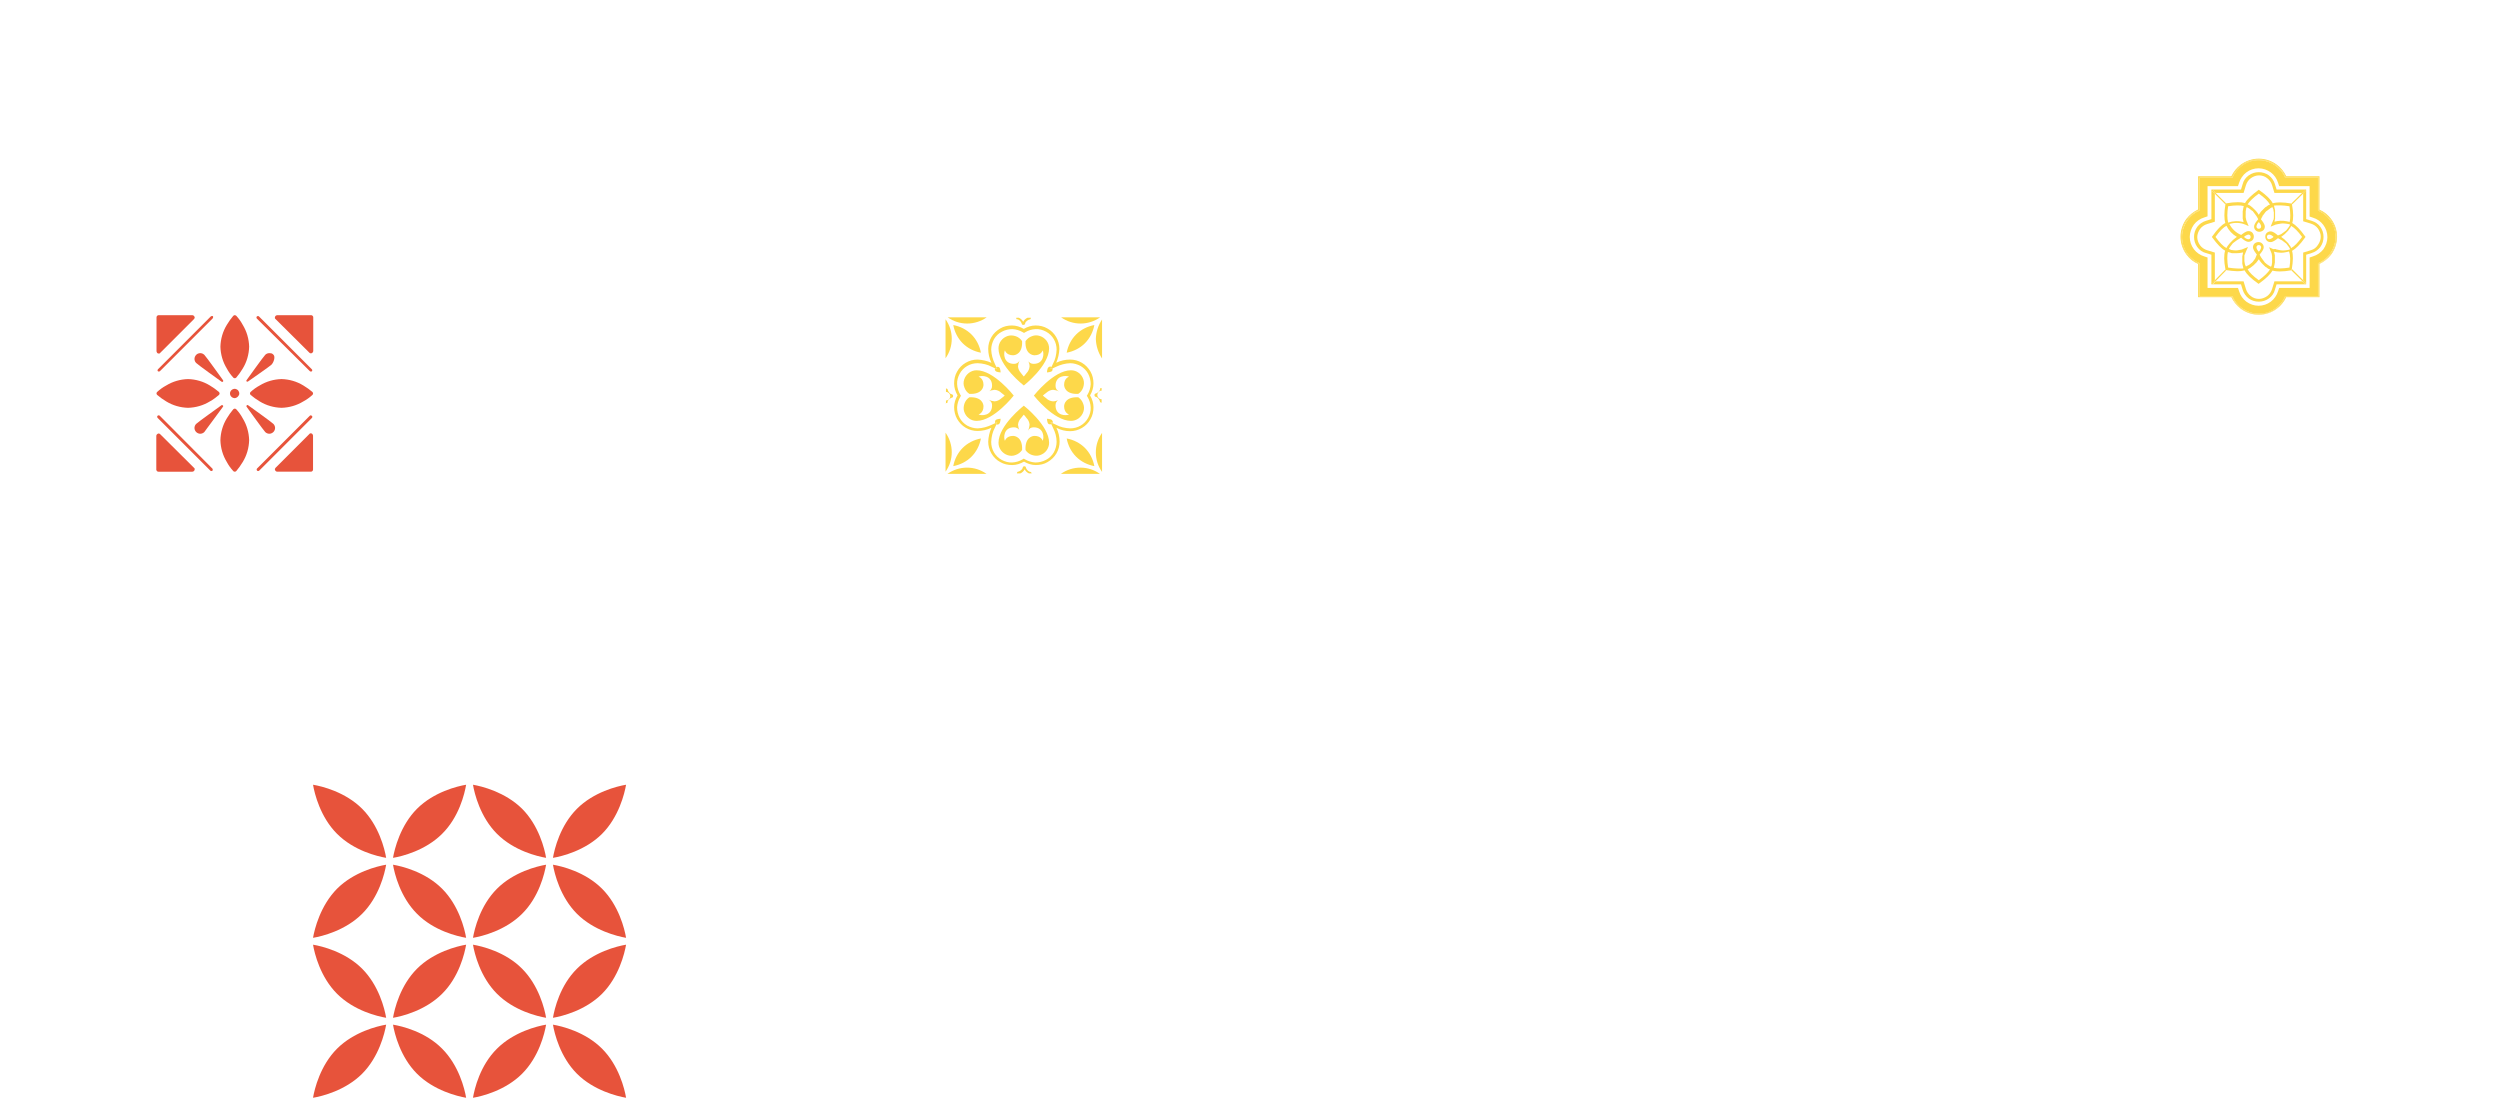 <?xml version="1.0" encoding="utf-8"?>
<!-- Generator: Adobe Illustrator 22.1.0, SVG Export Plug-In . SVG Version: 6.00 Build 0)  -->
<svg version="1.1" id="Слой_1" xmlns="http://www.w3.org/2000/svg" xmlns:xlink="http://www.w3.org/1999/xlink" x="0px" y="0px"
	 viewBox="0 0 1166 512" style="enable-background:new 0 0 1166 512;" xml:space="preserve">
<style type="text/css">
	.st0{fill:#E7533B;}
	.st1{fill:#FDD84A;}
</style>
<path class="st0" d="M217.4,437.4c-0.7-4.2-3.4-15.1-11.2-22.9c-7.9-7.9-18.8-10.5-22.9-11.2c0.7,4.2,3.4,15.1,11.2,22.9
	C202.3,434.1,213.3,436.7,217.4,437.4z"/>
<path class="st0" d="M217.4,440.6c-4.2,0.7-15.1,3.4-22.9,11.2c-7.9,7.9-10.5,18.8-11.2,22.9c4.2-0.7,15.1-3.4,22.9-11.2
	C214.1,455.7,216.7,444.7,217.4,440.6z"/>
<path class="st0" d="M146,512c4.2-0.7,15.1-3.4,22.9-11.2c7.8-7.8,10.5-18.8,11.2-22.9c-4.2,0.7-15.1,3.4-22.9,11.2
	C149.4,496.9,146.7,507.8,146,512z"/>
<path class="st0" d="M183.3,477.9c0.7,4.2,3.4,15.1,11.2,22.9c7.8,7.8,18.8,10.5,22.9,11.2c-0.7-4.2-3.4-15.1-11.2-22.9
	C198.4,481.2,187.5,478.6,183.3,477.9z"/>
<path class="st0" d="M146,437.4c4.2-0.7,15.1-3.4,22.9-11.2c7.9-7.9,10.5-18.8,11.2-22.9c-4.2,0.7-15.1,3.4-22.9,11.2
	C149.4,422.4,146.7,433.3,146,437.4z"/>
<path class="st0" d="M146,440.6c0.7,4.2,3.4,15.1,11.2,22.9c7.9,7.9,18.8,10.5,22.9,11.2c-0.7-4.2-3.4-15.1-11.2-22.9
	S150.2,441.3,146,440.6z"/>
<path class="st0" d="M146,366c0.7,4.2,3.4,15.1,11.2,22.9c7.9,7.9,18.8,10.5,22.9,11.2c-0.7-4.2-3.4-15.1-11.2-22.9
	C161.1,369.4,150.2,366.7,146,366z"/>
<path class="st0" d="M217.4,366c-4.2,0.7-15.1,3.4-22.9,11.2c-7.8,7.8-10.5,18.8-11.2,22.9c4.2-0.7,15.1-3.4,22.9-11.2
	C214.1,381.1,216.7,370.2,217.4,366z"/>
<path class="st0" d="M257.9,474.7c4.2-0.7,15.1-3.4,22.9-11.2c7.8-7.8,10.5-18.8,11.2-22.9c-4.2,0.7-15.1,3.4-22.9,11.2
	C261.2,459.6,258.6,470.5,257.9,474.7z"/>
<path class="st0" d="M257.9,400.1c4.2-0.7,15.1-3.4,22.9-11.2c7.8-7.8,10.5-18.8,11.2-22.9c-4.2,0.7-15.1,3.4-22.9,11.2
	C261.2,385.1,258.6,396,257.9,400.1z"/>
<path class="st0" d="M257.9,403.3c0.7,4.2,3.4,15.1,11.2,22.9c7.8,7.8,18.8,10.5,22.9,11.2c-0.7-4.2-3.4-15.1-11.2-22.9
	C272.9,406.6,262,404,257.9,403.3z"/>
<path class="st0" d="M257.9,477.9c0.7,4.2,3.4,15.1,11.2,22.9c7.8,7.8,18.8,10.5,22.9,11.2c-0.7-4.2-3.4-15.1-11.2-22.9
	C272.9,481.2,262,478.6,257.9,477.9z"/>
<path class="st0" d="M254.7,403.3c-4.2,0.7-15.1,3.4-22.9,11.2c-7.9,7.9-10.5,18.8-11.2,22.9c4.2-0.7,15.1-3.4,22.9-11.2
	C251.4,418.4,254,407.4,254.7,403.3z"/>
<path class="st0" d="M220.6,366c0.7,4.2,3.4,15.1,11.2,22.9c7.9,7.9,18.8,10.5,22.9,11.2c-0.7-4.2-3.4-15.1-11.2-22.9
	C235.6,369.4,224.7,366.7,220.6,366z"/>
<path class="st0" d="M220.6,440.6c0.7,4.2,3.4,15.1,11.2,22.9c7.9,7.9,18.8,10.5,22.9,11.2c-0.7-4.2-3.4-15.1-11.2-22.9
	C235.7,443.9,224.7,441.3,220.6,440.6z"/>
<path class="st0" d="M220.6,512c4.2-0.7,15.1-3.4,22.9-11.2c7.9-7.9,10.5-18.8,11.2-22.9c-4.2,0.7-15.1,3.4-22.9,11.2
	C223.9,496.9,221.3,507.8,220.6,512z"/>
<path class="st1" d="M457.5,204.5c-3.2,0.6-6.2,2.1-8.5,4.4c-2.3,2.3-3.8,5.3-4.4,8.5c3.2-0.6,6.2-2.1,8.5-4.4
	C455.4,210.7,456.9,207.7,457.5,204.5z"/>
<path class="st1" d="M441,201.8v18.2c1.9-2.7,2.9-5.8,2.9-9.1C443.9,207.7,442.9,204.5,441,201.8z"/>
<path class="st1" d="M441.9,221h18.2c-2.7-1.9-5.8-2.9-9.1-2.9C447.8,218.1,444.6,219.1,441.9,221z"/>
<path class="st1" d="M497.5,204.5c0.6,3.2,2.1,6.2,4.4,8.5c2.3,2.3,5.3,3.8,8.5,4.4c-0.6-3.2-2.1-6.2-4.4-8.5
	C503.7,206.6,500.7,205.1,497.5,204.5z"/>
<path class="st1" d="M514,220.1v-18.2l0,0L514,220.1L514,220.1z"/>
<path class="st1" d="M514,220.1v-18.2c-1.9,2.7-2.9,5.8-2.9,9.1S512.1,217.4,514,220.1z"/>
<path class="st1" d="M494.8,221h18.2c-2.7-1.9-5.8-2.9-9.1-2.9C500.7,218.1,497.5,219.1,494.8,221z"/>
<path class="st1" d="M510.4,151.6c-3.2,0.6-6.2,2.1-8.5,4.4c-2.3,2.3-3.8,5.3-4.4,8.5c3.2-0.6,6.2-2.1,8.5-4.4
	C508.3,157.8,509.8,154.8,510.4,151.6z"/>
<path class="st1" d="M514,167.2L514,167.2l0-18.2l0,0V167.2z"/>
<path class="st1" d="M511.1,158.1c0.1,3.2,1.1,6.4,2.9,9.1v-18.2C512.2,151.7,511.2,154.8,511.1,158.1z"/>
<path class="st1" d="M513.1,148h-18.2c2.7,1.9,5.8,2.9,9.1,2.9C507.2,150.9,510.4,149.9,513.1,148z"/>
<path class="st1" d="M457.5,164.5c-0.6-3.2-2.1-6.2-4.4-8.5c-2.3-2.3-5.3-3.8-8.5-4.4c0.6,3.2,2.1,6.2,4.4,8.5
	C451.3,162.4,454.3,163.9,457.5,164.5z"/>
<path class="st1" d="M441,148.9v18.2c1.9-2.7,2.9-5.8,2.9-9.1S442.9,151.6,441,148.9z"/>
<path class="st1" d="M460.2,148h-18.2c2.7,1.9,5.8,2.9,9.1,2.9C454.3,150.9,457.5,149.9,460.2,148z"/>
<path class="st1" d="M477.5,179.8c0,0,11.8-9.2,11.8-17.3c0-1.3-0.4-2.5-1.2-3.6c-0.8-1-1.8-1.8-3.1-2.2c-1.2-0.4-2.5-0.4-3.7,0.1
	c-1.2,0.4-2.2,1.2-3,2.3c-0.3,5.9,3.2,6.6,4.2,6.6c3.2,0,3.8-2.3,3.8-2.3c0.7,1.3,0.7,6.3-4.2,6.3c-0.6,0-1.1-0.1-1.6-0.4
	c-0.5-0.3-0.9-0.7-1.1-1.2l0,0c0.5,0.9,0.8,1.8,0.8,2.8c-0.1,1.2-0.6,2.3-1.4,3.1c-0.4,0.6-1.3,1.6-1.3,1.6s-0.9-1-1.3-1.6
	c-0.8-0.9-1.3-1.9-1.4-3.1c0.1-1,0.3-1.9,0.8-2.8l0,0c-0.3,0.5-0.7,0.9-1.1,1.2c-0.5,0.3-1,0.4-1.6,0.4c-4.9,0-4.9-5-4.2-6.3
	c0,0,0.6,2.3,3.8,2.3c1,0,4.5-0.7,4.2-6.6c-0.7-1.1-1.8-1.9-3-2.3c-1.2-0.4-2.5-0.5-3.7-0.1c-1.2,0.4-2.3,1.1-3.1,2.2
	c-0.8,1-1.2,2.3-1.2,3.6C465.7,170.6,477.5,179.8,477.5,179.8z"/>
<path class="st1" d="M477.5,189.2c0,0-11.8,9.2-11.8,17.3c0,1.3,0.4,2.5,1.2,3.6c0.8,1,1.8,1.8,3.1,2.2c1.2,0.4,2.5,0.4,3.7-0.1
	c1.2-0.4,2.2-1.2,3-2.3c0.3-5.9-3.2-6.6-4.2-6.6c-3.2,0-3.8,2.3-3.8,2.3c-0.7-1.3-0.7-6.3,4.2-6.3c0.6,0,1.1,0.1,1.6,0.4
	c0.5,0.3,0.9,0.7,1.1,1.2l0,0c-0.5-0.9-0.7-1.8-0.8-2.8c0.1-1.2,0.6-2.3,1.4-3.1c0.4-0.6,1.3-1.6,1.3-1.6s0.9,1,1.3,1.6
	c0.8,0.8,1.3,1.9,1.4,3.1c-0.1,1-0.3,1.9-0.8,2.8l0,0c0.3-0.5,0.7-0.9,1.1-1.2c0.5-0.3,1-0.4,1.6-0.4c4.9,0,4.9,5,4.2,6.3
	c0,0-0.6-2.3-3.8-2.3c-1,0-4.5,0.7-4.2,6.6c0.7,1.1,1.8,1.9,3,2.3c1.2,0.4,2.5,0.5,3.7,0.1c1.2-0.4,2.3-1.1,3.1-2.2s1.2-2.3,1.2-3.6
	C489.3,198.4,477.5,189.2,477.5,189.2z"/>
<path class="st1" d="M472.8,184.5c0,0-9.2-11.8-17.3-11.8c-1.3,0-2.5,0.4-3.6,1.2c-1,0.8-1.8,1.8-2.2,3.1c-0.4,1.2-0.4,2.5,0.1,3.7
	c0.4,1.2,1.2,2.3,2.3,3c5.9,0.3,6.6-3.2,6.6-4.2c0-3.2-2.3-3.8-2.3-3.8c1.3-0.7,6.3-0.7,6.3,4.2c0,0.6-0.1,1.1-0.4,1.6
	c-0.3,0.5-0.7,0.9-1.2,1.1l0,0c0.9-0.5,1.8-0.7,2.8-0.8c1.2,0.1,2.3,0.6,3.1,1.4c0.6,0.4,1.6,1.3,1.6,1.3s-1,0.9-1.6,1.3
	c-0.9,0.8-1.9,1.3-3.1,1.4c-1-0.1-1.9-0.3-2.8-0.8l0,0c0.5,0.3,0.9,0.7,1.2,1.1c0.3,0.5,0.4,1,0.4,1.6c0,4.9-5,4.9-6.3,4.2
	c0,0,2.3-0.6,2.3-3.8c0-1-0.7-4.5-6.6-4.2c-1.1,0.7-1.9,1.8-2.3,3c-0.4,1.2-0.5,2.5-0.1,3.7c0.4,1.2,1.1,2.3,2.2,3.1
	c1,0.8,2.3,1.2,3.6,1.2C463.6,196.3,472.8,184.5,472.8,184.5z"/>
<path class="st1" d="M482.2,184.5c0,0,9.2,11.8,17.3,11.8c1.3,0,2.5-0.4,3.6-1.2c1-0.8,1.8-1.8,2.2-3.1c0.4-1.2,0.4-2.5-0.1-3.7
	c-0.4-1.2-1.2-2.3-2.3-3c-5.9-0.3-6.6,3.2-6.6,4.2c0,3.2,2.3,3.8,2.3,3.8c-1.3,0.7-6.3,0.7-6.3-4.2c0-0.6,0.1-1.1,0.4-1.6
	c0.3-0.5,0.7-0.9,1.2-1.1l0,0c-0.9,0.5-1.8,0.8-2.8,0.8c-1.2-0.1-2.3-0.6-3.1-1.4c-0.6-0.4-1.6-1.3-1.6-1.3s1-0.9,1.6-1.3
	c0.9-0.8,1.9-1.3,3.1-1.4c1,0.1,1.9,0.3,2.8,0.8l0,0c-0.5-0.3-0.9-0.7-1.2-1.1c-0.3-0.5-0.4-1-0.4-1.6c0-4.9,5-4.9,6.3-4.2
	c0,0-2.3,0.6-2.3,3.8c0,1,0.7,4.5,6.6,4.2c1.1-0.7,1.9-1.8,2.3-3c0.4-1.2,0.5-2.5,0.1-3.7c-0.4-1.2-1.1-2.3-2.2-3.1
	c-1-0.8-2.3-1.2-3.6-1.2C491.4,172.7,482.2,184.5,482.2,184.5z"/>
<path class="st1" d="M499.1,201.1c1.9,0,3.8-0.5,5.5-1.5c1.7-1,3.1-2.4,4-4.1c1-1.7,1.4-3.6,1.4-5.6c0-1.9-0.6-3.8-1.6-5.5
	c1-1.7,1.6-3.6,1.6-5.5c0-1.9-0.4-3.9-1.4-5.6c-1-1.7-2.3-3.1-4-4.1c-1.7-1-3.6-1.5-5.5-1.5c-2.2,0-4.5,0.5-6.5,1.5
	c0.9-2,1.4-4.3,1.5-6.5c0-1.9-0.5-3.8-1.5-5.5c-1-1.7-2.4-3.1-4.1-4c-1.7-1-3.6-1.4-5.5-1.4c-1.9,0-3.8,0.6-5.5,1.6
	c-1.7-1-3.6-1.6-5.5-1.6c-1.9,0-3.9,0.4-5.5,1.4c-1.7,1-3.1,2.3-4.1,4c-1,1.7-1.5,3.6-1.5,5.5c0,2.2,0.5,4.5,1.5,6.5
	c-2-0.9-4.3-1.4-6.5-1.5c-1.9,0-3.8,0.5-5.5,1.5c-1.7,1-3.1,2.4-4,4.1c-1,1.7-1.4,3.6-1.4,5.6c0,1.9,0.6,3.8,1.6,5.5
	c-1,1.7-1.6,3.6-1.6,5.5c0,1.9,0.5,3.9,1.4,5.5c1,1.7,2.3,3.1,4,4.1c1.7,1,3.6,1.5,5.5,1.5c2.2,0,4.5-0.5,6.5-1.5
	c-0.9,2-1.4,4.3-1.5,6.5c0,1.9,0.5,3.8,1.5,5.5c1,1.7,2.4,3.1,4.1,4c1.7,1,3.6,1.4,5.6,1.4c1.9,0,3.8-0.6,5.5-1.6
	c1.7,1,3.6,1.6,5.5,1.6c1.9,0,3.9-0.4,5.5-1.4c1.7-1,3.1-2.3,4.1-4c1-1.7,1.5-3.6,1.5-5.5c0-2.2-0.5-4.5-1.5-6.5
	C494.7,200.6,496.9,201.1,499.1,201.1z M492.8,206.1c0,1.7-0.5,3.4-1.3,4.9c-0.9,1.5-2.1,2.7-3.7,3.5c-1.5,0.8-3.2,1.2-4.9,1.2
	c-1.7-0.1-3.4-0.6-4.9-1.5l-0.5-0.3l-0.5,0.3c-1.5,0.9-3.1,1.4-4.9,1.5c-1.7,0.1-3.4-0.4-4.9-1.2s-2.8-2.1-3.6-3.5
	c-0.9-1.5-1.3-3.2-1.3-4.9c0.1-2.3,0.6-4.6,1.7-6.6l0.8-1.7c-0.1,0-0.2-0.1-0.3-0.2c-0.1-0.1-0.1-0.2-0.2-0.3l-1.7,0.8
	c-2.1,1-4.3,1.6-6.6,1.7c-1.7,0-3.4-0.5-4.9-1.3c-1.5-0.9-2.7-2.1-3.5-3.6c-0.8-1.5-1.2-3.2-1.2-4.9c0.1-1.7,0.6-3.4,1.5-4.9
	l0.3-0.5l-0.3-0.5c-0.9-1.5-1.4-3.1-1.5-4.9c-0.1-1.7,0.4-3.4,1.2-4.9c0.8-1.5,2.1-2.8,3.5-3.6c1.5-0.9,3.2-1.3,4.9-1.3
	c2.3,0.1,4.6,0.6,6.6,1.7l1.7,0.8c0-0.1,0.1-0.2,0.2-0.3c0.1-0.1,0.2-0.1,0.3-0.2l-0.8-1.7c-1-2.1-1.6-4.3-1.7-6.6
	c0-1.7,0.5-3.4,1.3-4.9c0.9-1.5,2.1-2.7,3.7-3.5c1.5-0.8,3.2-1.2,4.9-1.2c1.7,0.1,3.4,0.6,4.9,1.5l0.5,0.3l0.5-0.3
	c1.5-0.9,3.1-1.4,4.9-1.5c1.7-0.1,3.4,0.4,4.9,1.2c1.5,0.8,2.8,2.1,3.6,3.5c0.9,1.5,1.3,3.2,1.3,4.9c-0.1,2.3-0.6,4.6-1.7,6.6
	l-0.8,1.7c0.1,0,0.2,0.1,0.3,0.2c0.1,0.1,0.1,0.2,0.2,0.3l1.7-0.8c2.1-1,4.3-1.6,6.6-1.7c1.7,0,3.4,0.5,4.9,1.3
	c1.5,0.9,2.7,2.1,3.5,3.6c0.8,1.5,1.2,3.2,1.2,4.9c-0.1,1.7-0.6,3.4-1.5,4.9l-0.3,0.5l0.3,0.5c0.9,1.5,1.4,3.1,1.5,4.9
	c0.1,1.7-0.4,3.4-1.2,4.9c-0.8,1.5-2.1,2.8-3.5,3.6c-1.5,0.9-3.2,1.3-4.9,1.3c-2.3-0.1-4.6-0.6-6.6-1.7l-1.7-0.8
	c0,0.1-0.1,0.2-0.2,0.3c-0.1,0.1-0.2,0.1-0.3,0.2l0.8,1.7C492.2,201.6,492.8,203.8,492.8,206.1z"/>
<path class="st1" d="M464.4,173.1c0.5,0.5,2.3,0.6,2.3,0.6s-0.1-1.8-0.6-2.3c-0.2-0.2-0.4-0.3-0.7-0.3c-0.3,0-0.5,0-0.8,0.1l0.4,0.9
	l-0.9-0.4c-0.1,0.2-0.2,0.5-0.1,0.8C464,172.6,464.2,172.9,464.4,173.1z"/>
<path class="st1" d="M464.6,171.2c-0.1,0-0.2,0.1-0.3,0.2c-0.1,0.1-0.1,0.2-0.2,0.3l0.9,0.4L464.6,171.2z"/>
<path class="st1" d="M490.6,195.9c-0.5-0.5-2.3-0.6-2.3-0.6s0.1,1.8,0.6,2.3c0.2,0.2,0.4,0.3,0.7,0.3c0.3,0,0.5,0,0.8-0.1l-0.4-0.9
	l0.9,0.4c0.1-0.2,0.2-0.5,0.1-0.8C490.9,196.4,490.8,196.1,490.6,195.9z"/>
<path class="st1" d="M490.4,197.8c0.1,0,0.2-0.1,0.3-0.2c0.1-0.1,0.1-0.2,0.2-0.3l-0.9-0.4L490.4,197.8z"/>
<path class="st1" d="M466.1,197.6c0.5-0.5,0.6-2.3,0.6-2.3s-1.8,0.1-2.3,0.6c-0.2,0.2-0.3,0.4-0.3,0.7c0,0.3,0,0.5,0.1,0.8l0.9-0.4
	l-0.4,0.9c0.2,0.1,0.5,0.2,0.8,0.1C465.6,198,465.9,197.8,466.1,197.6z"/>
<path class="st1" d="M464.2,197.4c0,0.1,0.1,0.2,0.2,0.3c0.1,0.1,0.2,0.1,0.3,0.2l0.4-0.9L464.2,197.4z"/>
<path class="st1" d="M488.9,171.4c-0.5,0.5-0.6,2.3-0.6,2.3s1.8-0.1,2.3-0.6c0.2-0.2,0.3-0.4,0.3-0.7c0-0.3,0-0.5-0.1-0.8l-0.9,0.4
	l0.4-0.9c-0.2-0.1-0.5-0.2-0.8-0.1C489.4,171.1,489.1,171.2,488.9,171.4z"/>
<path class="st1" d="M490.8,171.6c0-0.1-0.1-0.2-0.2-0.3c-0.1-0.1-0.2-0.1-0.3-0.2l-0.4,0.9L490.8,171.6z"/>
<path class="st1" d="M474,148.1L474,148.1L474,148.1l0,0.1l0,0.1l0,0.1l0,0.1l0,0.1l0,0.1l0.1,0.1l0.1,0.1l0.1,0l0.1,0l0.1,0l0,0
	l0,0l0,0c0.5,0.1,0.9,0.4,1.2,0.7s0.6,0.7,0.8,1.2v0.2l0.1,0.1l0,0.1l0,0l0.1,0.1l0,0l0.1,0.1l0,0l0.1,0.1l0,0l0.1,0l0,0l0.1,0
	l0.1,0l0.1,0l0.1,0l0,0l0.1,0l0.1,0l0.1,0l0,0l0.1-0.1l0,0c0.1-0.1,0.2-0.3,0.3-0.4l0-0.1c0.1-0.5,0.4-0.9,0.8-1.2
	c0.4-0.3,0.8-0.6,1.3-0.7l0.1,0l0.1,0l0,0l0.1-0.1l0,0c0.1-0.1,0.2-0.2,0.2-0.3c0.1-0.1,0.1-0.3,0.1-0.4h-1.6
	c-0.9,0.4-1.6,1.1-2,1.9c-0.4-0.8-1.1-1.5-2-1.9H474L474,148.1L474,148.1z"/>
<path class="st1" d="M481,220.9L481,220.9L481,220.9l0-0.1l0-0.1l0-0.1l0-0.1l0-0.1l0-0.1l-0.1-0.1l-0.1-0.1l-0.1,0l-0.1,0l-0.1,0
	l0,0l0,0l0,0c-0.5-0.1-0.9-0.4-1.2-0.7c-0.3-0.3-0.6-0.7-0.8-1.2v-0.2l-0.1-0.1l0-0.1l0,0l-0.1-0.1l0,0l-0.1-0.1l0,0l-0.1-0.1l0,0
	l-0.1,0l0,0l-0.1,0l-0.1,0l-0.1,0l-0.1,0l0,0l-0.1,0l0,0l-0.1,0l0,0l-0.1,0.1l0,0c-0.1,0.1-0.2,0.3-0.3,0.4l0,0.1
	c-0.1,0.5-0.4,0.9-0.8,1.2c-0.4,0.3-0.8,0.6-1.3,0.7l-0.1,0l-0.1,0l0,0l-0.1,0.1l0,0c-0.1,0.1-0.2,0.2-0.2,0.3
	c-0.1,0.1-0.1,0.3-0.1,0.4h1.6c0.9-0.4,1.6-1.1,2-1.9c0.4,0.8,1.1,1.5,2,1.9h1.6L481,220.9L481,220.9z"/>
<path class="st1" d="M441.1,188L441.1,188L441.1,188l0.1,0l0.1,0l0.1,0l0.1,0l0.1,0l0.1,0l0.1-0.1l0.1-0.1l0-0.1l0-0.1l0-0.1l0,0
	l0,0l0,0c0.1-0.5,0.4-0.9,0.7-1.2c0.3-0.3,0.7-0.6,1.2-0.8h0.2l0.1-0.1l0.1,0l0,0l0.1-0.1l0,0l0.1-0.1l0,0l0.1-0.1l0,0l0-0.1l0,0
	l0-0.1l0-0.1l0-0.1l0-0.1l0,0l0-0.1l0-0.1l0-0.1l0,0l-0.1-0.1l0,0c-0.1-0.1-0.3-0.2-0.4-0.3l-0.1,0c-0.5-0.1-0.9-0.4-1.2-0.8
	c-0.3-0.4-0.6-0.8-0.7-1.3l0-0.1l0-0.1l0,0l-0.1-0.1l0,0c-0.1-0.1-0.2-0.2-0.3-0.2c-0.1-0.1-0.3-0.1-0.4-0.1v1.6
	c0.5,0,1,0.2,1.4,0.6c0.4,0.4,0.6,0.9,0.6,1.4s-0.2,1-0.6,1.4c-0.4,0.4-0.8,0.6-1.4,0.6v1.6L441.1,188L441.1,188z"/>
<path class="st1" d="M514,188.1v-1.6l0,0L514,188.1L514,188.1z"/>
<path class="st1" d="M514,182.5v-1.6h0L514,182.5L514,182.5z"/>
<path class="st1" d="M513.9,181L513.9,181L513.9,181l-0.1,0l-0.1,0l-0.1,0l-0.1,0l-0.1,0l-0.1,0l-0.1,0.1l-0.1,0.1l0,0.1l0,0.1
	l0,0.1l0,0l0,0l0,0c-0.1,0.5-0.4,0.9-0.7,1.2c-0.3,0.3-0.7,0.6-1.2,0.8h-0.2l-0.1,0.1l-0.1,0l0,0l-0.1,0.1l0,0l-0.1,0.1l0,0
	l-0.1,0.1l0,0l0,0.1l0,0l0,0.1l0,0.1l0,0.1l0,0.1l0,0l0,0.1l0,0.1l0,0.1l0,0l0.1,0.1l0,0c0.1,0.1,0.3,0.2,0.4,0.3l0.1,0
	c0.5,0.1,0.9,0.4,1.2,0.8c0.3,0.4,0.6,0.8,0.7,1.3l0,0.1l0,0.1l0,0l0.1,0.1l0,0c0.1,0.1,0.2,0.2,0.3,0.2c0.1,0.1,0.3,0.1,0.4,0.1
	v-1.6c-0.5,0-1-0.2-1.4-0.6c-0.4-0.4-0.6-0.9-0.6-1.4s0.2-1,0.6-1.4c0.4-0.4,0.8-0.6,1.4-0.6V181L513.9,181L513.9,181z"/>
<path class="st0" d="M73.6,164.8c0.2,0.1,0.4,0.1,0.6,0.1s0.4-0.1,0.5-0.3l15.8-15.8c0.1-0.1,0.2-0.3,0.3-0.5c0-0.2,0-0.4-0.1-0.6
	c-0.1-0.2-0.2-0.3-0.4-0.5c-0.2-0.1-0.4-0.2-0.6-0.2H74c-0.3,0-0.5,0.1-0.7,0.3c-0.2,0.2-0.3,0.4-0.3,0.7v15.8
	c0,0.2,0.1,0.4,0.2,0.6C73.3,164.6,73.4,164.7,73.6,164.8z"/>
<path class="st0" d="M73.6,173.1c0.1,0.1,0.3,0.2,0.5,0.2c0.2,0,0.3-0.1,0.5-0.2l24.6-24.6c0.1-0.1,0.1-0.1,0.1-0.2
	c0-0.1,0.1-0.2,0.1-0.3c0-0.1,0-0.2,0-0.3c0-0.1-0.1-0.2-0.1-0.2s-0.1-0.1-0.2-0.1c-0.1,0-0.2,0-0.3,0c-0.1,0-0.2,0-0.3,0.1
	c-0.1,0-0.2,0.1-0.2,0.1l-24.6,24.6c-0.1,0.1-0.2,0.3-0.2,0.5S73.4,172.9,73.6,173.1z"/>
<path class="st0" d="M145.4,202.2c-0.2-0.1-0.4-0.1-0.6-0.1c-0.2,0-0.4,0.1-0.5,0.3l-15.8,15.8c-0.1,0.1-0.2,0.3-0.3,0.5
	c0,0.2,0,0.4,0.1,0.6c0.1,0.2,0.2,0.3,0.4,0.5c0.2,0.1,0.4,0.2,0.6,0.2H145c0.3,0,0.5-0.1,0.7-0.3c0.2-0.2,0.3-0.4,0.3-0.7v-15.8
	c0-0.2-0.1-0.4-0.2-0.6C145.7,202.4,145.6,202.3,145.4,202.2z"/>
<path class="st0" d="M145.4,193.9c-0.1-0.1-0.1-0.1-0.2-0.1c-0.1,0-0.2-0.1-0.3-0.1c-0.1,0-0.2,0-0.2,0.1c-0.1,0-0.2,0.1-0.2,0.1
	l-24.6,24.6c-0.1,0.1-0.2,0.3-0.2,0.5s0.1,0.3,0.2,0.5c0.1,0.1,0.3,0.2,0.5,0.2c0.2,0,0.3-0.1,0.5-0.2l24.6-24.6
	c0.1-0.1,0.1-0.1,0.1-0.2c0-0.1,0.1-0.2,0.1-0.2c0-0.1,0-0.2-0.1-0.3C145.6,194.1,145.5,194,145.4,193.9z"/>
<path class="st0" d="M74.7,202.5c-0.1-0.1-0.2-0.2-0.3-0.2c-0.1-0.1-0.3-0.1-0.4-0.1c-0.1,0-0.3,0-0.4,0.1c-0.2,0.1-0.3,0.2-0.5,0.4
	c-0.1,0.2-0.2,0.4-0.2,0.6V219c0,0.1,0,0.3,0.1,0.4c0.1,0.1,0.1,0.2,0.2,0.3c0.1,0.1,0.2,0.2,0.3,0.2c0.1,0.1,0.3,0.1,0.4,0.1h15.8
	c0.2,0,0.4-0.1,0.6-0.2c0.2-0.1,0.3-0.3,0.4-0.5s0.1-0.4,0.1-0.6c0-0.2-0.1-0.4-0.3-0.5L74.7,202.5z"/>
<path class="st0" d="M74.5,193.9c-0.1-0.1-0.3-0.2-0.5-0.2c-0.2,0-0.3,0.1-0.5,0.2c-0.1,0.1-0.2,0.3-0.2,0.5c0,0.2,0.1,0.3,0.2,0.5
	l24.6,24.6c0.1,0.1,0.3,0.2,0.5,0.2c0.2,0,0.3-0.1,0.5-0.2c0.1-0.1,0.1-0.1,0.1-0.2s0-0.2,0-0.3c0-0.1,0-0.2,0-0.2
	c0-0.1-0.1-0.2-0.1-0.2L74.5,193.9z"/>
<path class="st0" d="M144.3,164.5c0.2,0.2,0.4,0.3,0.7,0.3c0.1,0,0.3,0,0.4-0.1c0.2-0.1,0.3-0.2,0.5-0.4c0.1-0.2,0.2-0.4,0.2-0.6
	V148c0-0.3-0.1-0.5-0.3-0.7c-0.2-0.2-0.4-0.3-0.7-0.3h-15.8c-0.2,0-0.4,0.1-0.6,0.2c-0.2,0.1-0.3,0.3-0.4,0.5
	c-0.1,0.2-0.1,0.4-0.1,0.6c0,0.2,0.1,0.4,0.3,0.5L144.3,164.5z"/>
<path class="st0" d="M144.5,173.1c0.1,0.1,0.3,0.2,0.5,0.2c0.1,0,0.3,0,0.4-0.1c0.1-0.1,0.2-0.2,0.2-0.3c0-0.1,0.1-0.3,0-0.4
	c0-0.1-0.1-0.2-0.2-0.3l-24.6-24.6c-0.1-0.1-0.3-0.2-0.5-0.2c-0.2,0-0.3,0.1-0.5,0.2c-0.1,0.1-0.2,0.3-0.2,0.5
	c0,0.2,0.1,0.3,0.2,0.5L144.5,173.1z"/>
<path class="st0" d="M108.8,176.1c0.1,0.1,0.2,0.2,0.3,0.2c0.1,0.1,0.3,0.1,0.4,0.1s0.3,0,0.4-0.1s0.2-0.1,0.3-0.2
	c1.1-1.3,2.1-2.7,3-4.2c1.9-3.1,2.9-6.6,3-10.2c-0.1-3.6-1.1-7.1-3-10.2c-0.8-1.5-1.8-2.9-3-4.2c-0.1-0.1-0.2-0.2-0.3-0.2
	s-0.3-0.1-0.4-0.1s-0.3,0-0.4,0.1c-0.1,0.1-0.2,0.1-0.3,0.2c-1.1,1.3-2.1,2.7-3,4.2c-1.9,3.1-2.9,6.6-3,10.2c0.1,3.6,1.1,7.1,3,10.2
	C106.6,173.4,107.6,174.8,108.8,176.1z"/>
<path class="st0" d="M110.2,190.9c-0.1-0.1-0.2-0.2-0.3-0.2c-0.1-0.1-0.3-0.1-0.4-0.1c-0.1,0-0.3,0-0.4,0.1
	c-0.1,0.1-0.2,0.1-0.3,0.2c-1.1,1.3-2.1,2.7-3,4.2c-1.9,3.1-2.9,6.6-3,10.2c0.1,3.6,1.1,7.1,3,10.2c0.8,1.5,1.8,2.9,3,4.2
	c0.1,0.1,0.2,0.2,0.3,0.2c0.1,0.1,0.3,0.1,0.4,0.1c0.1,0,0.3,0,0.4-0.1c0.1-0.1,0.2-0.1,0.3-0.2c1.1-1.3,2.1-2.7,3-4.2
	c1.9-3.1,2.9-6.6,3-10.2c-0.1-3.6-1.1-7.1-3-10.2C112.4,193.6,111.4,192.2,110.2,190.9z"/>
<path class="st0" d="M77.5,179.8c-1.5,0.8-2.9,1.8-4.2,3c-0.1,0.1-0.2,0.2-0.2,0.3c-0.1,0.1-0.1,0.3-0.1,0.4c0,0.1,0,0.3,0.1,0.4
	c0.1,0.1,0.1,0.2,0.2,0.3c1.3,1.1,2.7,2.1,4.2,3c3.1,1.9,6.6,2.9,10.2,3c3.6-0.1,7.1-1.1,10.2-3c1.5-0.8,2.9-1.9,4.2-3
	c0.1-0.1,0.2-0.2,0.2-0.3c0.1-0.1,0.1-0.3,0.1-0.4c0-0.1,0-0.3-0.1-0.4s-0.1-0.2-0.2-0.3c-1.3-1.1-2.7-2.1-4.2-3
	c-3.1-1.9-6.6-2.9-10.2-3C84.1,176.9,80.6,177.9,77.5,179.8z"/>
<path class="st0" d="M116.9,182.8c-0.1,0.1-0.2,0.2-0.2,0.3c-0.1,0.1-0.1,0.3-0.1,0.4c0,0.1,0,0.3,0.1,0.4c0.1,0.1,0.1,0.2,0.2,0.3
	c1.3,1.1,2.7,2.1,4.2,3c3.1,1.9,6.6,2.9,10.2,3c3.6-0.1,7.1-1.1,10.2-3c1.5-0.8,2.9-1.8,4.2-3c0.1-0.1,0.2-0.2,0.2-0.3
	c0.1-0.1,0.1-0.3,0.1-0.4c0-0.1,0-0.3-0.1-0.4c-0.1-0.1-0.1-0.2-0.2-0.3c-1.3-1.1-2.7-2.1-4.2-3c-3.1-1.9-6.6-2.9-10.2-3
	c-3.6,0.1-7.1,1.1-10.2,3C119.6,180.6,118.2,181.6,116.9,182.8z"/>
<path class="st0" d="M111.6,183.5c0-0.4-0.1-0.8-0.4-1.2c-0.2-0.4-0.6-0.6-1-0.8c-0.4-0.2-0.8-0.2-1.2-0.1c-0.4,0.1-0.8,0.3-1.1,0.6
	c-0.3,0.3-0.5,0.7-0.6,1.1c-0.1,0.4,0,0.8,0.1,1.2c0.2,0.4,0.4,0.7,0.8,1c0.4,0.2,0.8,0.4,1.2,0.4c0.3,0,0.6-0.1,0.8-0.2
	c0.3-0.1,0.5-0.3,0.7-0.5c0.2-0.2,0.4-0.4,0.5-0.7C111.6,184.1,111.6,183.8,111.6,183.5z"/>
<path class="st0" d="M115,189.7c0.8,1.1,7.9,11,8.7,11.8c0.5,0.5,1.2,0.8,1.9,0.8c0.7,0,1.4-0.3,1.9-0.8c0.5-0.5,0.8-1.2,0.8-1.9
	c0-0.7-0.3-1.4-0.8-1.9c-0.9-0.9-10.7-7.9-11.8-8.7c-0.1-0.1-0.2-0.1-0.3-0.1c-0.1,0-0.2,0.1-0.3,0.1c-0.1,0.1-0.1,0.2-0.1,0.3
	C114.9,189.5,114.9,189.6,115,189.7L115,189.7z"/>
<path class="st0" d="M103.3,189c-1.1,0.8-11,7.9-11.8,8.7c-0.5,0.5-0.8,1.2-0.8,1.9s0.3,1.4,0.8,1.9c0.5,0.5,1.2,0.8,1.9,0.8
	c0.7,0,1.4-0.3,1.9-0.8c-0.1,0.1,7.2-9.7,8.7-11.8c0.1-0.1,0.1-0.2,0.1-0.3c0-0.1-0.1-0.2-0.1-0.3c-0.1-0.1-0.2-0.1-0.3-0.1
	C103.5,188.9,103.4,188.9,103.3,189L103.3,189z"/>
<path class="st0" d="M125.6,164.7c-0.4,0-0.7,0.1-1,0.2c-0.3,0.1-0.6,0.3-0.9,0.6c-0.9,0.9-7.9,10.7-8.7,11.8
	c-0.1,0.1-0.1,0.2-0.1,0.3c0,0.1,0.1,0.2,0.1,0.3c0,0,0.1,0.1,0.2,0.1c0.1,0,0.1,0,0.2,0c0.1,0,0.2,0,0.3-0.1
	c1.1-0.8,10.1-7,10.9-7.8c1-1,2-3.7,0.9-4.7c-0.2-0.3-0.5-0.4-0.9-0.6C126.3,164.8,126,164.7,125.6,164.7z"/>
<path class="st0" d="M104,177.3c-1.1-1.5-7.5-10.5-8.7-11.8c-0.2-0.2-0.5-0.4-0.9-0.6c-0.3-0.1-0.7-0.2-1-0.2s-0.7,0.1-1,0.2
	s-0.6,0.3-0.9,0.6c-0.2,0.2-0.4,0.5-0.6,0.9c-0.1,0.3-0.2,0.7-0.2,1c0,0.4,0.1,0.7,0.2,1c0.1,0.3,0.3,0.6,0.6,0.9
	c0.9,0.9,10.7,7.9,11.8,8.7c0.1,0.1,0.2,0.1,0.3,0.1h0c0.1,0,0.1,0,0.2,0c0.1,0,0.1-0.1,0.2-0.1c0,0,0.1-0.1,0.1-0.2
	c0-0.1,0-0.1,0-0.2C104.1,177.5,104.1,177.4,104,177.3z"/>
<path class="st1" d="M1069,95l-0.5-0.1c-1.7-0.3-3.4-0.5-5.1-0.5c-1.1,0-2.3,0.1-3.4,0.4l0,0l0,0c-0.9-1.8-3-3.8-6.1-6l-0.4-0.3
	l-0.4,0.3c-3,2.2-5.1,4.2-6,5.9l0,0l0,0c-1.1-0.3-2.2-0.4-3.4-0.4c-1.7,0-3.5,0.2-5.1,0.5l-0.1,0l0,0L1038,95l-0.1,0.4v0l0,0.1
	c-0.6,3.7-0.6,6.6,0,8.5c-1.8,0.9-3.8,3-6,6.1l-0.3,0.4l0.3,0.4c2.2,3,4.2,5.1,5.9,6l0,0l0,0c-0.6,1.9-0.6,4.8,0.1,8.5l0,0.1l0,0
	l0.1,0.4l0.3,0.1v0l0.1,0c1.7,0.3,3.4,0.4,5.1,0.5l0,0c1.2,0,2.3-0.1,3.4-0.4l0,0l0,0c0.9,1.8,3,3.8,6.1,6l0.4,0.3l0.4-0.3
	c3.1-2.2,5.1-4.2,6.1-5.9l0,0l0,0c1.1,0.3,2.3,0.4,3.4,0.4c1.7,0,3.4-0.2,5.1-0.5l0.3-0.1l0.1,0l0.1-0.5c0.6-3.7,0.7-6.6,0.1-8.5
	l0,0l0,0c1.8-1,3.8-3,6-6.1l0.3-0.4l-0.3-0.4c-2.2-3.1-4.2-5.1-5.9-6.1l0,0l0,0c0.6-1.9,0.6-4.8-0.1-8.5l0-0.2v0L1069,95z
	 M1067.8,96.2c0.5,3.2,0.5,5.7,0.1,7.3l0,0c-0.1,0-0.3-0.1-0.4-0.1h0c-0.2,0-0.3-0.1-0.5-0.1l0,0c-0.2,0-0.3-0.1-0.5-0.1h0
	c-1.9-0.4-3.9-0.3-5.7,0.2v0c0-0.1,0.1-0.3,0.1-0.4l0-0.1c0-0.1,0.1-0.3,0.1-0.4l0,0c0-0.1,0-0.3,0.1-0.4l0-0.1c0-0.1,0-0.3,0-0.4
	l0,0c0-0.1,0-0.2,0-0.4l0-0.1c0-0.1,0-0.3,0-0.4v-0.1c0-0.1,0-0.2,0-0.4v-0.1c0-0.1,0-0.3,0-0.4v-0.1c0-0.1,0-0.2,0-0.3v-0.1
	c0-0.1,0-0.3,0-0.4v-0.1c0-0.1,0-0.2,0-0.4v-0.1c0-0.1,0-0.3-0.1-0.4l0-0.1c0-0.1,0-0.3-0.1-0.4v0c0-0.1-0.1-0.3-0.1-0.4l0-0.1
	c0-0.1-0.1-0.3-0.1-0.4l0,0c0-0.1-0.1-0.2-0.1-0.4l0-0.1C1062.2,95.7,1064.6,95.7,1067.8,96.2z M1053.5,90.3
	c2.7,1.9,4.4,3.6,5.2,5.1c-0.1,0.1-0.3,0.1-0.4,0.2l-0.1,0c-0.1,0.1-0.3,0.2-0.4,0.2l-0.1,0.1c-0.1,0.1-0.2,0.1-0.3,0.2l-0.1,0.1
	c-0.1,0.1-0.3,0.2-0.4,0.3l-0.1,0c-0.1,0.1-0.3,0.2-0.4,0.3l-0.1,0.1c-0.1,0.1-0.2,0.2-0.3,0.3l-0.1,0.1c-0.1,0.1-0.2,0.2-0.3,0.3
	l-0.1,0.1c-0.1,0.1-0.2,0.3-0.4,0.4l-0.1,0.1c-0.1,0.1-0.2,0.2-0.3,0.3l-0.1,0.1c-0.1,0.1-0.2,0.2-0.2,0.3l-0.1,0.1
	c-0.1,0.1-0.2,0.3-0.3,0.4v0c-0.1,0.1-0.2,0.3-0.3,0.5l-0.1,0.1l-0.1,0.2l-0.1-0.2l-0.1-0.1c-0.1-0.2-0.2-0.3-0.3-0.5l0,0
	c-0.1-0.1-0.2-0.3-0.3-0.4l-0.1-0.1c-0.1-0.1-0.2-0.2-0.2-0.3l-0.1-0.1c-0.1-0.1-0.2-0.2-0.3-0.3l-0.1-0.1c-0.1-0.1-0.2-0.3-0.4-0.4
	l-0.1-0.1c-0.1-0.1-0.2-0.2-0.3-0.3l-0.1-0.1c-0.1-0.1-0.2-0.2-0.3-0.3l-0.1-0.1c-0.1-0.1-0.3-0.2-0.4-0.3l-0.1-0.1
	c-0.1-0.1-0.2-0.2-0.4-0.3l-0.1-0.1c-0.1-0.1-0.2-0.1-0.3-0.2l-0.2-0.1c-0.1-0.1-0.3-0.2-0.4-0.2l0,0c-0.1-0.1-0.3-0.1-0.4-0.2
	C1049.2,93.9,1050.9,92.2,1053.5,90.3z M1054.6,105.6c0,0.3-0.1,0.6-0.3,0.8c-0.2,0.2-0.5,0.3-0.8,0.3c-0.3,0-0.6-0.1-0.8-0.3
	c-0.2-0.2-0.3-0.5-0.3-0.8c0.2-0.8,0.5-1.5,1.1-2l0,0.1l0-0.1C1054.1,104.2,1054.5,104.9,1054.6,105.6z M1039.2,96.2
	c3.2-0.5,5.7-0.5,7.3-0.1l0,0c0,0.1-0.1,0.2-0.1,0.3l0,0.1c0,0.1-0.1,0.3-0.1,0.4l0,0.1c0,0.1-0.1,0.2-0.1,0.4l0,0.1
	c0,0.1-0.1,0.3-0.1,0.4l0,0.1c0,0.1,0,0.3-0.1,0.4l0,0c0,0.1,0,0.3,0,0.4l0,0.1c0,0.1,0,0.3,0,0.4v0c0,0.1,0,0.2,0,0.4v0.1
	c0,0.1,0,0.3,0,0.4v0.1c0,0.1,0,0.2,0,0.4v0.1c0,0.1,0,0.3,0,0.4v0.1c0,0.1,0,0.2,0,0.4l0,0.1c0,0.1,0,0.3,0.1,0.4l0,0.1
	c0,0.1,0,0.3,0.1,0.4v0c0,0.1,0.1,0.3,0.1,0.4l0,0.1c0,0.1,0.1,0.3,0.1,0.4v0c-2.3-0.7-4.8-0.6-7.2,0.2
	C1038.7,101.8,1038.7,99.4,1039.2,96.2z M1038.6,115.3c-0.1,0.1-0.2,0.3-0.2,0.4c-1.5-0.8-3.2-2.6-5.1-5.2c1.9-2.7,3.6-4.4,5.1-5.2
	c1.1,2.2,2.8,4,4.9,5.2l-0.2,0.1l-0.1,0.1c-0.2,0.1-0.3,0.2-0.4,0.3l0,0c-0.1,0.1-0.3,0.2-0.4,0.3l-0.1,0.1
	c-0.1,0.1-0.2,0.2-0.3,0.2l-0.1,0.1c-0.1,0.1-0.2,0.2-0.3,0.3l-0.1,0.1c-0.1,0.1-0.3,0.2-0.4,0.4l-0.1,0.1c-0.1,0.1-0.2,0.2-0.3,0.3
	l-0.1,0.1c-0.1,0.1-0.2,0.2-0.3,0.3l-0.1,0.1c-0.1,0.1-0.2,0.3-0.3,0.4l-0.1,0.1c-0.1,0.1-0.2,0.2-0.3,0.4l-0.1,0.1
	c-0.1,0.1-0.1,0.2-0.2,0.3l-0.1,0.1C1038.8,114.9,1038.7,115.1,1038.6,115.3L1038.6,115.3z M1039.2,124.8c-0.5-3.2-0.5-5.7-0.1-7.3
	c0.2,0.1,0.3,0.1,0.5,0.2l0.1,0c0.1,0,0.3,0.1,0.4,0.1l0.2,0.1c0.1,0,0.2,0,0.3,0.1c0.1,0,0.2,0,0.3,0.1l0.2,0c0.1,0,0.2,0,0.3,0
	l0.2,0c0.1,0,0.3,0,0.4,0l0,0c0.3,0,0.7,0,1,0c1,0,1.9-0.1,2.8-0.3l0,0c0.1,0,0.3-0.1,0.4-0.1v0v0c0,0.1-0.1,0.3-0.1,0.4l0,0.1
	c0,0.1-0.1,0.3-0.1,0.4l0,0c0,0.1,0,0.3-0.1,0.4l0,0.1c0,0.1,0,0.3-0.1,0.4v0c0,0.1,0,0.3,0,0.4l0,0.1c0,0.1,0,0.3,0,0.4v0.1
	c0,0.1,0,0.2,0,0.4v0.1c0,0.1,0,0.3,0,0.4v0.1c0,0.1,0,0.2,0,0.3v0.1c0,0.1,0,0.3,0,0.4v0.1c0,0.1,0,0.2,0,0.4v0.1
	c0,0.1,0,0.3,0.1,0.4l0,0.1c0,0.1,0,0.3,0.1,0.4v0c0,0.1,0.1,0.3,0.1,0.4l0,0.1c0,0.1,0.1,0.3,0.1,0.4l0,0c0,0.1,0.1,0.2,0.1,0.4
	l0,0.1C1044.8,125.3,1042.4,125.3,1039.2,124.8z M1053.5,130.7c-2.6-1.9-4.4-3.6-5.2-5.1c0.2-0.1,0.3-0.2,0.4-0.2l0.1-0.1
	c0.1-0.1,0.2-0.1,0.4-0.2l0.2-0.1c0.1-0.1,0.2-0.1,0.3-0.2l0.1-0.1c0.1-0.1,0.3-0.2,0.4-0.3l0,0c0.1-0.1,0.3-0.2,0.4-0.3l0.1-0.1
	c0.1-0.1,0.2-0.2,0.3-0.2l0.1-0.1c0.1-0.1,0.2-0.2,0.3-0.3l0.1-0.1c0.1-0.1,0.2-0.3,0.4-0.4l0.1-0.1c0.1-0.1,0.2-0.2,0.3-0.3
	l0.1-0.1c0.1-0.1,0.2-0.2,0.2-0.3l0.1-0.1c0.1-0.1,0.2-0.3,0.3-0.4l0,0c0.1-0.1,0.2-0.3,0.3-0.4l0.1-0.1l0.1-0.2l0.1,0.2l0.1,0.1
	c0.1,0.2,0.2,0.3,0.3,0.5l0,0c0.1,0.1,0.2,0.3,0.3,0.4l0.1,0.1c0.1,0.1,0.2,0.2,0.2,0.3l0.1,0.1c0.1,0.1,0.2,0.2,0.3,0.3l0.1,0.1
	c0.1,0.1,0.2,0.3,0.4,0.4l0.1,0.1c0.1,0.1,0.2,0.2,0.3,0.3l0.1,0.1c0.1,0.1,0.2,0.2,0.3,0.3l0.1,0.1c0.1,0.1,0.3,0.2,0.4,0.3l0.1,0
	c0.1,0.1,0.3,0.2,0.4,0.3l0.1,0.1c0.1,0.1,0.2,0.1,0.3,0.2l0.1,0.1c0.1,0.1,0.3,0.2,0.4,0.2l0.1,0c0.1,0.1,0.3,0.1,0.4,0.2
	C1057.8,127.1,1056.1,128.8,1053.5,130.7z M1052.4,115.4c0-0.3,0.1-0.6,0.3-0.8c0.2-0.2,0.5-0.3,0.8-0.3c0.3,0,0.6,0.1,0.8,0.3
	c0.2,0.2,0.3,0.5,0.3,0.8c-0.2,0.8-0.5,1.5-1.1,2l0-0.1l0,0.1C1052.9,116.8,1052.5,116.1,1052.4,115.4z M1060.3,116.2
	c-0.2-0.1-0.3-0.1-0.5-0.2l-1.5-0.7l0.6,1.5c0.1,0.2,0.1,0.3,0.2,0.5l0.1,0.2c0,0.1,0.1,0.2,0.1,0.3l0.1,0.2c0,0.1,0.1,0.2,0.1,0.3
	l0,0.2c0,0.1,0.1,0.2,0.1,0.3l0,0.2c0,0.1,0,0.2,0.1,0.3l0,0.2c0,0.1,0,0.2,0,0.3l0,0.2c0,0.1,0,0.2,0,0.3l0,0.2c0,0.1,0,0.2,0,0.3
	v0.2c0,0.1,0,0.2,0,0.3l0,0.2c0,0.1,0,0.2,0,0.3l0,0.2c0,0.2,0,0.3,0,0.5l0,0c0,0.2-0.1,0.3-0.1,0.5l0,0.2c0,0.1,0,0.2-0.1,0.3
	l0,0.2c0,0.1-0.1,0.2-0.1,0.3l-0.1,0.2l-0.1,0.2l-0.2-0.1l-0.2-0.1c-0.1,0-0.2-0.1-0.3-0.2l-0.2-0.1c-0.1-0.1-0.2-0.1-0.3-0.2
	l-0.2-0.1c-0.1-0.1-0.3-0.2-0.4-0.3l0,0c-0.1-0.1-0.3-0.2-0.4-0.3l-0.1-0.1c-0.1-0.1-0.2-0.1-0.2-0.2l-0.2-0.1l-0.2-0.2l-0.1-0.2
	l-0.2-0.2l-0.1-0.2l-0.2-0.2l-0.1-0.2l-0.2-0.2l-0.1-0.2l-0.2-0.2l-0.1-0.2c-0.1-0.1-0.1-0.2-0.2-0.2l-0.1-0.2
	c-0.1-0.1-0.1-0.2-0.2-0.3l-0.1-0.2c-0.1-0.1-0.1-0.2-0.2-0.3l-0.1-0.2c-0.1-0.2-0.1-0.3-0.2-0.5l0,0c0.9-1,1.9-2.3,1.9-3.4
	c0-0.7-0.3-1.3-0.7-1.7c-0.5-0.5-1.1-0.7-1.8-0.7s-1.3,0.3-1.8,0.7c-0.5,0.5-0.7,1.1-0.7,1.7c0,1.1,1,2.4,1.8,3.4l0,0
	c-0.1,0.2-0.1,0.3-0.2,0.5l-0.1,0.2c0,0.1-0.1,0.2-0.1,0.3l-0.1,0.2c0,0.1-0.1,0.2-0.1,0.3l-0.1,0.2c0,0.1-0.1,0.2-0.1,0.2l-0.1,0.2
	l-0.2,0.2l-0.1,0.2l-0.2,0.2l-0.1,0.2l-0.2,0.2l-0.1,0.2l-0.2,0.2l-0.2,0.2l-0.2,0.2l-0.2,0.1l-0.2,0.2l-0.1,0.1
	c-0.1,0.1-0.2,0.1-0.3,0.2l-0.1,0.1c-0.1,0.1-0.3,0.2-0.4,0.3l-0.1,0c-0.1,0.1-0.2,0.2-0.4,0.2l-0.2,0.1c-0.1,0.1-0.2,0.1-0.3,0.2
	l-0.2,0.1l-0.2,0.1l-0.1-0.2l-0.1-0.2c0-0.1-0.1-0.2-0.1-0.3l-0.1-0.2c0-0.1-0.1-0.2-0.1-0.3l0-0.2c0-0.2-0.1-0.3-0.1-0.5l0,0
	c0-0.2,0-0.3-0.1-0.5l0-0.2c0-0.1,0-0.2,0-0.3v-0.2c0-0.1,0-0.2,0-0.3v-0.2c0-0.1,0-0.2,0-0.3l0-0.2c0-0.1,0-0.2,0-0.3l0-0.2
	c0-0.1,0-0.2,0-0.3l0-0.2c0-0.1,0-0.2,0.1-0.3l0.1-0.2c0-0.1,0-0.2,0.1-0.3l0.1-0.2c0-0.1,0.1-0.2,0.1-0.3l0.1-0.2
	c0-0.1,0.1-0.2,0.1-0.3l0.1-0.2c0.1-0.2,0.1-0.3,0.2-0.5l0.7-1.5l-1.5,0.6c-0.2,0.1-0.3,0.1-0.5,0.2l-0.2,0.1
	c-0.1,0-0.2,0.1-0.3,0.1l-0.2,0.1c-0.1,0-0.2,0.1-0.3,0.1l-0.2,0c-0.1,0-0.2,0.1-0.3,0.1l-0.1,0c-0.1,0-0.3,0-0.4,0.1l-0.1,0
	c-0.2,0-0.3,0-0.4,0.1l-0.1,0c-0.3,0-0.7,0.1-1,0.1c-0.7,0-1.4-0.1-2-0.2l-0.1,0c-0.1,0-0.2,0-0.3-0.1l-0.2-0.1
	c-0.1,0-0.2,0-0.3-0.1l-0.2-0.1l-0.2-0.1l0.1-0.2l0.1-0.2c0.1-0.1,0.1-0.2,0.2-0.3l0.1-0.2c0.1-0.1,0.1-0.2,0.2-0.3l0.1-0.1
	c0.1-0.1,0.2-0.3,0.3-0.4c0.1-0.1,0.2-0.3,0.3-0.4l0.1-0.1c0.1-0.1,0.1-0.2,0.2-0.3l0.1-0.1l0.2-0.2l0.2-0.1l0.2-0.2l0.2-0.1
	l0.2-0.2l0.2-0.1l0.2-0.2l0.2-0.1c0.1-0.1,0.2-0.1,0.2-0.2l0.2-0.1c0.1-0.1,0.2-0.1,0.3-0.2l0.2-0.1c0.1-0.1,0.2-0.1,0.3-0.2
	l0.2-0.1c0.1-0.1,0.2-0.1,0.3-0.2l0.1-0.1c0.2-0.1,0.3-0.1,0.5-0.2l0,0c1,0.9,2.3,1.9,3.4,1.9c0.7,0,1.3-0.3,1.8-0.7
	c0.5-0.5,0.7-1.1,0.7-1.8s-0.3-1.3-0.7-1.8c-0.5-0.5-1.1-0.7-1.8-0.7c-1.1,0-2.4,1-3.4,1.8l0,0c-2.4-1-4.3-2.8-5.5-5.1
	c2.4-0.8,5.1-0.7,7.5,0.3l1.5,0.7l-0.6-1.5c-0.1-0.2-0.1-0.3-0.2-0.5l-0.1-0.2c0-0.1-0.1-0.2-0.1-0.3l-0.1-0.2
	c0-0.1-0.1-0.2-0.1-0.3l0-0.2c0-0.1,0-0.2-0.1-0.3l0-0.2c0-0.1,0-0.2-0.1-0.3l0-0.2c0-0.1,0-0.2,0-0.3l0-0.2c0-0.1,0-0.2,0-0.3
	l0-0.2c0-0.1,0-0.2,0-0.3V100c0-0.1,0-0.2,0-0.3l0-0.2c0-0.1,0-0.2,0-0.3l0-0.2c0-0.1,0-0.2,0-0.3l0-0.2c0-0.2,0.1-0.3,0.1-0.5
	l0-0.1c0-0.1,0.1-0.3,0.1-0.4l0-0.2c0-0.1,0.1-0.2,0.1-0.3l0.1-0.2l0.1-0.2l0.2,0.1l0.2,0.1c0.1,0.1,0.2,0.1,0.3,0.2l0.2,0.1
	c0.1,0.1,0.2,0.1,0.3,0.2l0.1,0.1c0.1,0.1,0.3,0.2,0.4,0.3l0,0c0.1,0.1,0.3,0.2,0.4,0.3l0.1,0.1c0.1,0.1,0.2,0.1,0.3,0.2l0.2,0.1
	l0.2,0.2l0.1,0.2l0.2,0.2l0.1,0.2l0.2,0.2l0.1,0.2l0.2,0.2l0.1,0.2l0.2,0.2l0.1,0.2c0.1,0.1,0.1,0.2,0.2,0.2l0.1,0.2
	c0.1,0.1,0.1,0.2,0.2,0.3l0.1,0.2c0.1,0.1,0.1,0.2,0.2,0.3l0.1,0.2c0.1,0.2,0.1,0.3,0.2,0.5l0,0c-0.9,1-1.9,2.3-1.9,3.4
	c0,0.7,0.3,1.3,0.7,1.7c0.5,0.5,1.1,0.7,1.8,0.7s1.3-0.3,1.8-0.7c0.5-0.5,0.7-1.1,0.7-1.7c0-1.1-1-2.4-1.8-3.4l0,0
	c0.1-0.2,0.1-0.3,0.2-0.5l0.1-0.2c0-0.1,0.1-0.2,0.2-0.3l0.1-0.2c0-0.1,0.1-0.2,0.1-0.3l0.1-0.2c0-0.1,0.1-0.2,0.2-0.2l0.1-0.2
	l0.2-0.2l0.1-0.2l0.2-0.2l0.1-0.2l0.2-0.2l0.1-0.2l0.2-0.2l0.2-0.2l0.2-0.2l0.2-0.1c0.1-0.1,0.2-0.1,0.3-0.2l0.1-0.1
	c0.1-0.1,0.2-0.2,0.4-0.3l0,0c0.1-0.1,0.3-0.2,0.4-0.3l0.1-0.1c0.1-0.1,0.2-0.1,0.3-0.2l0.2-0.1c0.1-0.1,0.2-0.1,0.3-0.2l0.2-0.1
	l0.2-0.1l0.1,0.2l0.1,0.2c0,0.1,0.1,0.2,0.1,0.3l0.1,0.2c0,0.1,0.1,0.2,0.1,0.3l0,0.2c0,0.2,0.1,0.3,0.1,0.5l0,0
	c0,0.2,0,0.3,0.1,0.5l0,0.2c0,0.1,0,0.2,0,0.3v0.2c0,0.1,0,0.2,0,0.3v0.2c0,0.1,0,0.2,0,0.3l0,0.2c0,0.1,0,0.2,0,0.3l0,0.2
	c0,0.1,0,0.2,0,0.3l0,0.2c0,0.1,0,0.2-0.1,0.3l0,0.2c0,0.1,0,0.2-0.1,0.3l-0.1,0.2c0,0.1-0.1,0.2-0.1,0.3l-0.1,0.2
	c0,0.1-0.1,0.2-0.1,0.3l-0.1,0.2c-0.1,0.2-0.1,0.3-0.2,0.5l-0.6,1.5l1.5-0.6c0.2-0.1,0.3-0.1,0.5-0.2l0.2-0.1c0.1,0,0.2-0.1,0.3-0.1
	l0.2,0c0.1,0,0.2-0.1,0.3-0.1l0.1,0c0.1,0,0.2-0.1,0.4-0.1l0.1,0c0.1,0,0.3-0.1,0.4-0.1l0.1,0c0.1,0,0.3,0,0.5-0.1l0,0
	c0.3,0,0.7-0.1,1-0.1c0.7,0,1.4,0.1,2.1,0.2l0.1,0c0.1,0,0.3,0.1,0.4,0.1l0.2,0c0.1,0,0.2,0.1,0.3,0.1l0.2,0.1l0.2,0.1l-0.1,0.2
	l-0.1,0.2c-0.1,0.1-0.1,0.2-0.2,0.3l-0.1,0.2c-0.1,0.1-0.1,0.2-0.2,0.3l-0.1,0.1c-0.1,0.1-0.2,0.3-0.3,0.4l0,0
	c-0.1,0.1-0.2,0.3-0.3,0.4l-0.1,0.1c-0.1,0.1-0.1,0.2-0.2,0.3l-0.1,0.1l-0.2,0.2l-0.2,0.1l-0.2,0.2l-0.2,0.1l-0.2,0.2l-0.2,0.1
	l-0.2,0.2l-0.2,0.1c-0.1,0.1-0.2,0.1-0.2,0.2l-0.2,0.1c-0.1,0.1-0.2,0.1-0.2,0.2l-0.2,0.1c-0.1,0.1-0.2,0.1-0.3,0.1l-0.2,0.1
	c-0.1,0.1-0.2,0.1-0.3,0.1l-0.2,0.1c-0.2,0.1-0.3,0.1-0.5,0.2l0,0l0,0c-1-0.9-2.3-1.9-3.4-1.9c-0.7,0-1.3,0.3-1.8,0.7
	c-0.5,0.5-0.7,1.1-0.7,1.8s0.3,1.3,0.7,1.8c0.5,0.5,1.1,0.7,1.8,0.7c1.1,0,2.4-1,3.4-1.8l0,0c0.2,0.1,0.3,0.1,0.5,0.2l0.1,0.1
	c0.1,0,0.2,0.1,0.3,0.2l0.2,0.1c0.1,0,0.2,0.1,0.3,0.1l0.2,0.1c0.1,0.1,0.2,0.1,0.3,0.2l0.2,0.1c0.1,0.1,0.2,0.1,0.2,0.2l0.2,0.1
	l0.2,0.2l0.2,0.1l0.2,0.2l0.2,0.1l0.2,0.2l0.2,0.1l0.2,0.2l0.1,0.1c0.1,0.1,0.2,0.2,0.2,0.3l0.1,0.1c0.1,0.1,0.2,0.3,0.3,0.4l0,0
	c0.1,0.1,0.2,0.3,0.3,0.4l0.1,0.1c0.1,0.1,0.1,0.2,0.2,0.3l0.1,0.2c0.1,0.1,0.1,0.2,0.2,0.3l0.1,0.2l0.1,0.2l-0.2,0.1l-0.2,0.1
	c-0.1,0-0.2,0.1-0.3,0.1l-0.2,0c-0.1,0-0.2,0.1-0.3,0.1l-0.1,0c-0.7,0.1-1.3,0.2-2,0.2c-0.3,0-0.7,0-1.1-0.1l0,0
	c-0.2,0-0.3,0-0.5-0.1l-0.1,0c-0.1,0-0.3,0-0.4-0.1l-0.1,0c-0.1,0-0.2-0.1-0.4-0.1l-0.2,0c-0.1,0-0.2-0.1-0.3-0.1l-0.2-0.1
	c-0.1,0-0.2-0.1-0.3-0.1L1060.3,116.2z M1046.6,110.5c0.5-0.5,1.2-0.9,2-1.1c0.3,0,0.6,0.1,0.8,0.3c0.2,0.2,0.3,0.5,0.3,0.8
	s-0.1,0.6-0.3,0.8s-0.5,0.3-0.8,0.3C1047.8,111.5,1047.2,111.1,1046.6,110.5L1046.6,110.5L1046.6,110.5z M1060.4,110.5
	c-0.5,0.5-1.2,0.9-2,1.1c-0.3,0-0.6-0.1-0.8-0.3s-0.3-0.5-0.3-0.8s0.1-0.6,0.3-0.8c0.2-0.2,0.5-0.3,0.8-0.3
	C1059.2,109.5,1059.8,109.9,1060.4,110.5L1060.4,110.5L1060.4,110.5z M1067.8,124.8c-1.5,0.2-2.9,0.4-4.4,0.4c-1,0-2-0.1-2.9-0.3
	l0-0.1c0-0.1,0.1-0.2,0.1-0.4l0,0c0-0.1,0.1-0.3,0.1-0.4l0-0.1c0-0.1,0.1-0.3,0.1-0.4v0c0-0.1,0.1-0.3,0.1-0.4l0-0.1
	c0-0.1,0-0.3,0.1-0.4l0,0c0-0.1,0-0.2,0-0.4v-0.1c0-0.1,0-0.3,0-0.4v-0.1c0-0.1,0-0.2,0-0.4v-0.1c0-0.1,0-0.3,0-0.4l0-0.1
	c0-0.1,0-0.2,0-0.4l0-0.1c0-0.1,0-0.3,0-0.4l0-0.1c0-0.1,0-0.3,0-0.4v0c0-0.1,0-0.3-0.1-0.4l0-0.1c0-0.1,0-0.3-0.1-0.4v0
	c0-0.1-0.1-0.3-0.1-0.4l0-0.1c0-0.1-0.1-0.3-0.1-0.4v0l0,0c1.1,0.3,2.2,0.5,3.3,0.5c0.8,0,1.6-0.1,2.4-0.3l0,0
	c0.2,0,0.3-0.1,0.5-0.1l0,0c0.2,0,0.3-0.1,0.4-0.1l0,0c0.1,0,0.3-0.1,0.4-0.1l0,0C1068.3,119.2,1068.3,121.6,1067.8,124.8z
	 M1073.7,110.5c-1.9,2.6-3.6,4.4-5.1,5.2c-0.1-0.1-0.1-0.3-0.2-0.4l0-0.1c-0.1-0.1-0.2-0.3-0.2-0.4l-0.1-0.1
	c-0.1-0.1-0.1-0.2-0.2-0.3l-0.1-0.1c-0.1-0.1-0.2-0.2-0.3-0.4l0-0.1c-0.1-0.1-0.2-0.3-0.3-0.4l-0.1-0.1c-0.1-0.1-0.2-0.2-0.3-0.3
	l-0.1-0.1c-0.1-0.1-0.2-0.2-0.3-0.3l-0.1-0.1c-0.1-0.1-0.3-0.2-0.4-0.4l-0.1-0.1c-0.1-0.1-0.2-0.2-0.3-0.3l-0.1-0.1
	c-0.1-0.1-0.2-0.2-0.3-0.2l-0.1-0.1c-0.1-0.1-0.3-0.2-0.4-0.3l0,0c-0.1-0.1-0.3-0.2-0.4-0.3l-0.1-0.1l-0.2-0.1l0.2-0.1l0.1-0.1
	c0.2-0.1,0.3-0.2,0.4-0.3l0,0c0.1-0.1,0.3-0.2,0.4-0.3l0.1-0.1c0.1-0.1,0.2-0.2,0.3-0.2l0.1-0.1c0.1-0.1,0.2-0.2,0.3-0.3l0.1-0.1
	c0.1-0.1,0.3-0.2,0.4-0.4l0.1-0.1c0.1-0.1,0.2-0.2,0.3-0.3l0.1-0.1c0.1-0.1,0.2-0.2,0.3-0.3l0.1-0.1c0.1-0.1,0.2-0.3,0.3-0.4l0-0.1
	c0.1-0.1,0.2-0.2,0.3-0.4l0.1-0.1c0.1-0.1,0.1-0.2,0.2-0.3l0.1-0.1c0.1-0.1,0.2-0.3,0.2-0.4l0,0c0.1-0.1,0.2-0.3,0.2-0.4
	C1070.1,106.2,1071.8,107.9,1073.7,110.5z"/>
<path class="st1" d="M1038,95l0.3-0.1l-5.2-5.2h-0.4v0.4l5.2,5.2L1038,95z"/>
<path class="st1" d="M1038,95l0.3-0.1l0,0L1038,95l-0.1,0.4l0,0L1038,95z"/>
<path class="st1" d="M1069,95L1069,95L1069,95l0.1,0.3l5.2-5.1v-0.4h-0.4l-5.2,5.1L1069,95z"/>
<path class="st1" d="M1069,95l0.1,0.3v0L1069,95L1069,95z"/>
<path class="st1" d="M1068.9,126L1068.9,126L1068.9,126l-0.1,0l-0.2,0l5.2,5.1h0.4v-0.4l-5.2-5.2L1068.9,126z"/>
<path class="st1" d="M1068.9,126L1068.9,126l-0.1,0L1068.9,126z"/>
<path class="st1" d="M1038,126l-0.1-0.3l-5.1,5.2v0.4h0.4l5.1-5.2L1038,126z"/>
<path class="st1" d="M1038,126l-0.1-0.4v0L1038,126l0.3,0.1v0L1038,126z"/>
<path class="st1" d="M1086.6,102.5c-1.4-1.9-3.3-3.4-5.5-4.3V82.9h-15.3c-0.9-2.2-2.4-4.1-4.3-5.5c-2.3-1.7-5.1-2.7-8-2.7
	s-5.7,0.9-8,2.7c-1.9,1.4-3.4,3.3-4.3,5.5h-15.3v15.3c-2.2,0.9-4.1,2.4-5.5,4.3c-1.7,2.3-2.7,5.1-2.7,8c0,2.9,0.9,5.7,2.7,8
	c1.4,1.9,3.3,3.4,5.5,4.3v15.3h15.3c0.9,2.2,2.4,4.1,4.3,5.5c2.3,1.7,5.1,2.7,8,2.7s5.7-0.9,8-2.7c1.9-1.4,3.4-3.3,4.3-5.5h15.3
	v-15.3c2.2-0.9,4.1-2.4,5.5-4.3c1.7-2.3,2.7-5.1,2.7-8C1089.3,107.6,1088.4,104.8,1086.6,102.5z M1078.7,119.6l-1.5,0.5v14.2h-14.2
	l-0.5,1.5c-0.6,1.9-1.8,3.7-3.4,4.9c-1.6,1.2-3.6,1.9-5.7,1.9s-4-0.7-5.7-1.9c-1.6-1.2-2.8-2.9-3.4-4.9l-0.5-1.5h-14.2v-14.2
	l-1.5-0.5c-2-0.6-3.7-1.8-4.9-3.4c-1.2-1.6-1.9-3.6-1.9-5.7c0-2,0.7-4,1.9-5.7c1.2-1.6,2.9-2.8,4.9-3.4l1.5-0.5V86.8h14.2l0.5-1.5
	c0.6-1.9,1.8-3.7,3.4-4.9c1.6-1.2,3.6-1.9,5.7-1.9s4,0.7,5.7,1.9c1.6,1.2,2.8,2.9,3.4,4.9l0.5,1.5h14.2v14.2l1.5,0.5
	c2,0.6,3.7,1.8,4.9,3.4c1.2,1.6,1.9,3.6,1.9,5.7c0,2-0.7,4-1.9,5.7C1082.4,117.8,1080.7,119,1078.7,119.6z"/>
<path class="st1" d="M1053.5,74L1053.5,74L1053.5,74L1053.5,74z"/>
<path class="st1" d="M1087.2,102.1c-1.4-1.9-3.3-3.4-5.4-4.3V82.2h-15.5c-1-2.1-2.5-4-4.4-5.4c-2.4-1.8-5.4-2.8-8.4-2.8h0
	c-3,0-6,1-8.4,2.8c-1.9,1.4-3.4,3.3-4.4,5.4h-15.5v15.5c-2.1,1-4,2.5-5.4,4.3c-1.8,2.4-2.8,5.4-2.8,8.4c0,3,1,6,2.8,8.4
	c1.4,1.9,3.3,3.4,5.4,4.3v15.5h15.5c1,2.1,2.5,4,4.4,5.4c2.4,1.8,5.4,2.8,8.4,2.8s6-1,8.4-2.8c1.9-1.4,3.4-3.3,4.4-5.4h15.5v-15.5
	c2.1-1,4-2.5,5.4-4.3c1.8-2.4,2.8-5.4,2.8-8.4v0C1090,107.4,1089,104.5,1087.2,102.1z M1086.9,118.7c-1.4,1.9-3.3,3.4-5.5,4.3v15.4
	h-15.4c-1,2.2-2.4,4-4.3,5.5c-2.4,1.8-5.3,2.7-8.2,2.7s-5.9-1-8.2-2.7c-1.9-1.4-3.4-3.3-4.3-5.5h-15.4v-15.4c-2.2-1-4-2.4-5.5-4.3
	c-1.8-2.4-2.7-5.3-2.7-8.2c0-3,1-5.9,2.7-8.2c1.4-1.9,3.3-3.4,5.5-4.3V82.6h15.4c1-2.2,2.4-4,4.3-5.5c2.4-1.8,5.3-2.7,8.2-2.7
	s5.9,1,8.2,2.7c1.9,1.4,3.4,3.3,4.3,5.5h15.4v15.4c2.2,1,4,2.4,5.5,4.3c1.8,2.4,2.8,5.3,2.8,8.2
	C1089.7,113.5,1088.7,116.4,1086.9,118.7z"/>
<path class="st1" d="M1086.9,102.3c-1.4-1.9-3.3-3.4-5.5-4.3V82.6h-15.4c-1-2.2-2.4-4-4.3-5.5c-2.4-1.8-5.3-2.7-8.2-2.7
	s-5.9,1-8.2,2.7c-1.9,1.4-3.4,3.3-4.3,5.5h-15.4v15.4c-2.2,1-4,2.4-5.5,4.3c-1.8,2.4-2.8,5.3-2.8,8.2c0,3,1,5.9,2.8,8.2
	c1.4,1.9,3.3,3.4,5.5,4.3v15.4h15.4c1,2.2,2.4,4,4.3,5.5c2.4,1.8,5.3,2.7,8.2,2.7s5.9-1,8.2-2.7c1.9-1.4,3.4-3.3,4.3-5.5h15.4v-15.4
	c2.2-1,4-2.4,5.5-4.3c1.8-2.4,2.8-5.3,2.8-8.2C1089.7,107.5,1088.7,104.6,1086.9,102.3z M1086.6,118.5c-1.4,1.9-3.3,3.4-5.5,4.3
	v15.3h-15.3c-0.9,2.2-2.4,4.1-4.3,5.5c-2.3,1.7-5.1,2.7-8,2.7s-5.7-0.9-8-2.7c-1.9-1.4-3.4-3.3-4.3-5.5h-15.3v-15.3
	c-2.2-0.9-4.1-2.4-5.5-4.3c-1.7-2.3-2.7-5.1-2.7-8c0-2.9,0.9-5.7,2.7-8c1.4-1.9,3.3-3.4,5.5-4.3V82.9h15.3c0.9-2.2,2.4-4.1,4.3-5.5
	c2.3-1.7,5.1-2.7,8-2.7s5.7,0.9,8,2.7c1.9,1.4,3.4,3.3,4.3,5.5h15.3v15.3c2.2,0.9,4.1,2.4,5.5,4.3c1.7,2.3,2.7,5.1,2.7,8
	C1089.3,113.4,1088.4,116.2,1086.6,118.5L1086.6,118.5z"/>
<path class="st1" d="M1078.2,103l-2.6-0.8V88.4h-13.8l-0.8-2.6c-0.5-1.6-1.5-3-2.8-4c-1.4-1-3-1.5-4.7-1.5s-3.3,0.5-4.7,1.5
	c-1.4,1-2.4,2.4-2.8,4l-0.8,2.6h-13.8v13.8l-2.6,0.8c-1.6,0.5-3,1.5-4,2.8c-1,1.4-1.5,3-1.5,4.7s0.5,3.3,1.5,4.7
	c1,1.4,2.4,2.4,4,2.8l2.6,0.8v13.8h13.8l0.8,2.6c0.5,1.6,1.5,3,2.8,4c1.4,1,3,1.5,4.7,1.5s3.3-0.5,4.7-1.5c1.4-1,2.4-2.4,2.8-4
	l0.8-2.6h13.8v-13.8l2.6-0.8c1.6-0.5,3-1.5,4-2.8c1-1.4,1.5-3,1.5-4.7s-0.5-3.3-1.5-4.7C1081.3,104.5,1079.8,103.5,1078.2,103z
	 M1077.8,116.7l-3.6,1.1v13l1.2,1.2v0v0.4h-0.4l-1.2-1.2h-13l-1.1,3.6c-0.4,1.3-1.2,2.5-2.3,3.3c-1.1,0.8-2.5,1.3-3.8,1.3
	c-1.4,0-2.7-0.4-3.8-1.3c-1.1-0.8-1.9-2-2.3-3.3l-1.1-3.6h-13l-1.2,1.2h-0.4V132l1.2-1.2v-13l-3.6-1.1c-1.3-0.4-2.5-1.2-3.3-2.3
	c-0.8-1.1-1.3-2.5-1.3-3.8s0.5-2.7,1.3-3.8c0.8-1.1,2-1.9,3.3-2.3l3.6-1.1v-13l-1.2-1.2l0,0v-0.4h0.4l1.2,1.2h13l1.1-3.6
	c0.4-1.3,1.2-2.5,2.3-3.3c1.1-0.8,2.5-1.3,3.8-1.3s2.7,0.4,3.8,1.3c1.1,0.8,1.9,2,2.3,3.3l1.1,3.6h13l1.2-1.2h0.4V89l-1.2,1.2v13
	l3.6,1.1c1.3,0.4,2.5,1.2,3.3,2.3c0.8,1.1,1.3,2.5,1.3,3.8s-0.5,2.7-1.3,3.8C1080.3,115.5,1079.2,116.3,1077.8,116.7L1077.8,116.7z"
	/>
<path class="st1" d="M1033.2,89.8l-1.2-1.2h-0.4V89l0,0l1.2,1.2v-0.4H1033.2z"/>
<path class="st1" d="M1074.2,90.2l1.2-1.2v-0.4h-0.4l-1.2,1.2h0.4V90.2z"/>
<path class="st1" d="M1073.8,131.2l1.2,1.2h0.4V132l0,0l-1.2-1.2v0.4H1073.8z"/>
<path class="st1" d="M1032.8,130.8l-1.2,1.2v0.4h0.4l1.2-1.2h-0.4V130.8z"/>
</svg>
